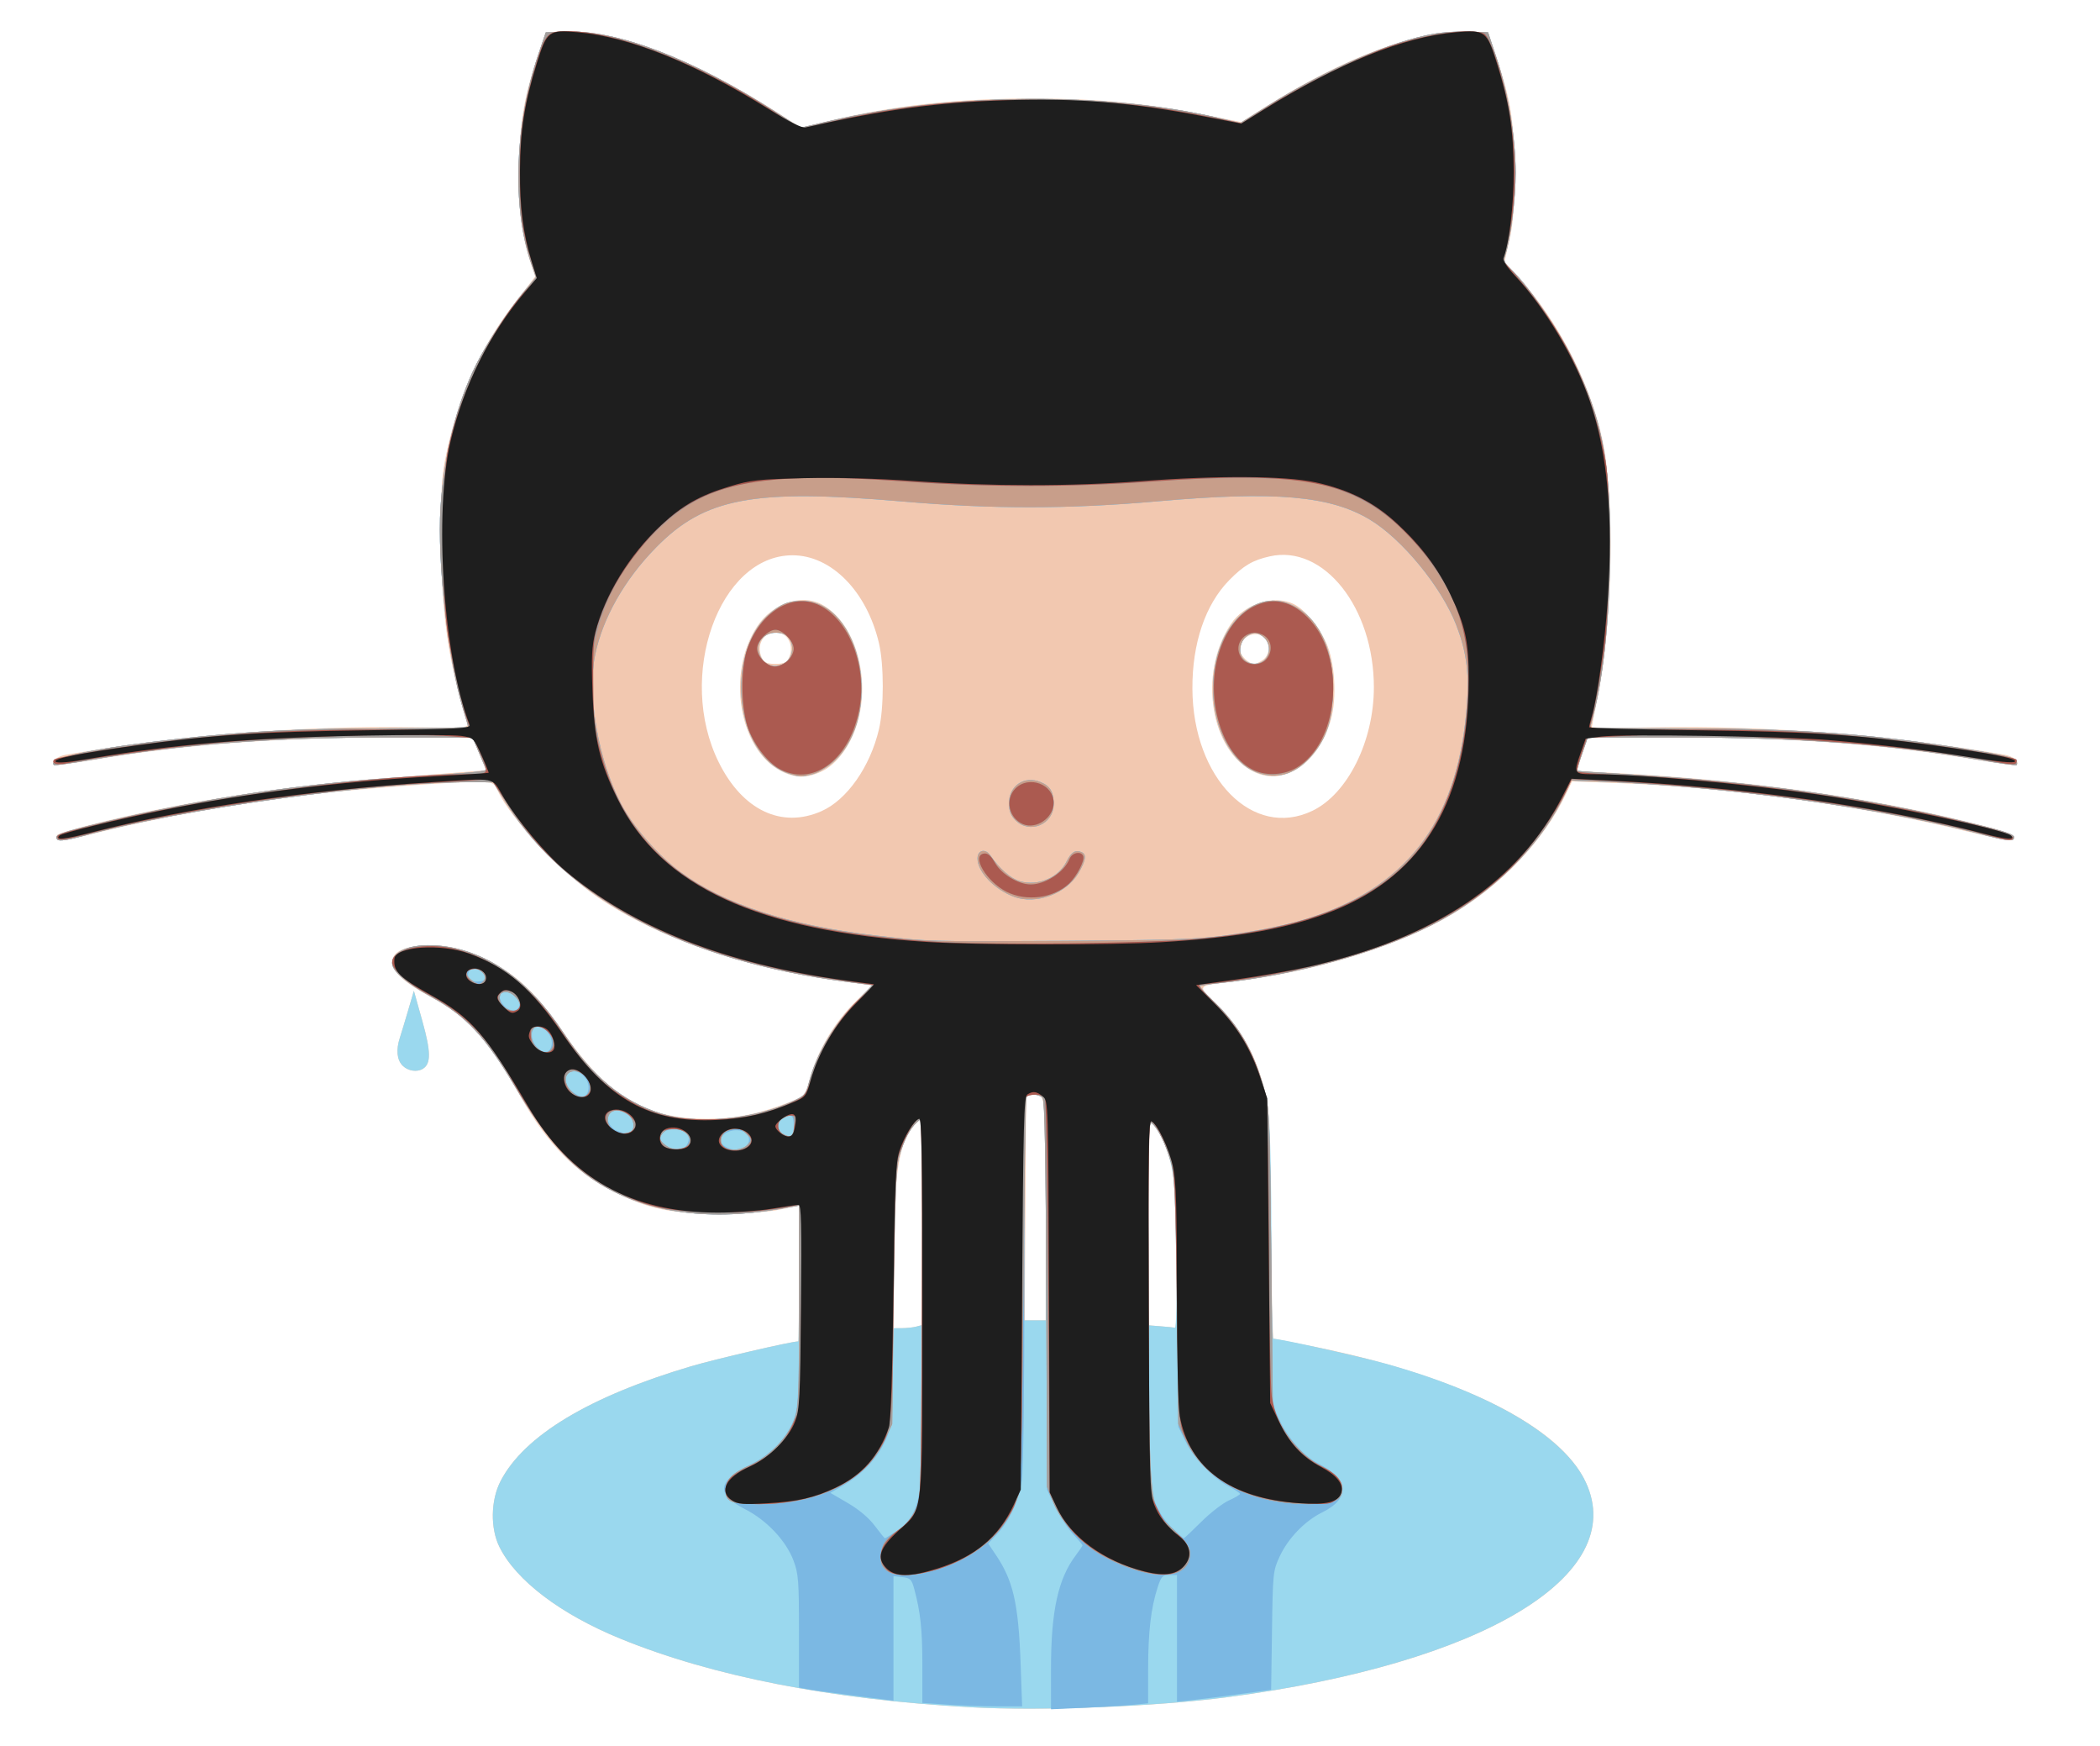 <?xml version="1.0" encoding="UTF-8"?>
<!-- Created with Inkscape (http://www.inkscape.org/) -->
<svg width="800" height="665" version="1.1" viewBox="0 0 800 665" xmlns="http://www.w3.org/2000/svg" xmlns:cc="http://creativecommons.org/ns#" xmlns:dc="http://purl.org/dc/elements/1.1/" xmlns:rdf="http://www.w3.org/1999/02/22-rdf-syntax-ns#">
 <path d="m369.88 650.21c-53.287-2.954-98.421-11.781-133.5-26.11-22.82-9.321-39.766-22.157-46.101-34.92-3.552-7.156-3.362-17.847 0.449-25.172 8.98-17.264 33.775-32.185 72.584-43.68 9.127-2.703 38.109-9.431 40.818-9.476 0.138-2e-3 0.25-11.635 0.25-25.85v-25.846l-7.25 1.499c-4.679 0.968-12.924 1.5-23.25 1.5-18.581 8.9e-4 -26.671-1.667-40-8.244-14.429-7.121-25.355-18.256-35.539-36.218-12.485-22.023-19.951-30.308-34.222-37.981-9.938-5.343-14.74-9.646-14.74-13.21 0-3.661 3.746-5.785 11.271-6.389 8.412-0.675 16.241 1.098 25.523 5.782 10.842 5.47 18.481 12.768 28.197 26.939 16.805 24.509 31.712 33.446 55.509 33.276 10.531-0.075 20.202-2.082 31.054-6.446 5.722-2.301 5.777-2.362 7.41-8.318 3.095-11.283 9.422-21.939 17.988-30.295l5.904-5.759-12.678-1.72c-35.864-4.866-68.723-16.236-91.665-31.717-14.066-9.492-32.995-29.621-38.327-40.759-1.553-3.243-1.572-3.25-9.121-3.249-9.573 1e-3 -43.034 2.511-60.342 4.525-29.191 3.398-61.382 9.194-85.719 15.434-10.661 2.733-14.205 2.793-12.609 0.211 0.341-0.552 8.155-2.821 17.363-5.042 33.563-8.096 70.74-13.831 107.74-16.619 11.55-0.87 24.891-1.903 29.647-2.296l8.647-0.713-5.146-12.5-30.573 2e-3c-43.964 2e-3 -79.052 2.634-113.94 8.544-7.956 1.348-14.671 2.246-14.921 1.995-1.275-1.275 1.058-3.329 4.455-3.923 42.132-7.373 90.219-11.166 132.64-10.463 18.129 0.301 20.744 0.152 20.353-1.155-7.473-24.987-9.907-42.267-9.999-71-0.064-19.822 0.198-23.75 2.2-33 4.707-21.752 13.111-40.068 25.998-56.658l7.646-9.842-1.759-5.304c-3.643-10.984-4.995-22.822-4.419-38.696 0.591-16.29 2.109-24.848 7.004-39.5l3.174-9.5 8.5-0.283c19.183-0.639 48.875 10.904 80.619 31.342l8.119 5.227 9.754-2.358c25.242-6.102 49.52-8.792 79.008-8.753 24.519 0.032 43.312 1.83 65.32 6.248l13.619 2.734 9.03-5.683c29.758-18.726 58.09-29.372 76.53-28.758l8.5 0.283 3.18 9.5c5.595 16.713 6.82 24.615 6.82 44 0 13.569-0.423 19.341-1.883 25.696l-1.883 8.196 5.722 6.304c14.647 16.136 26.895 39.862 31.514 61.047 4.955 22.725 4.001 71.074-1.968 99.758-1.087 5.225-1.983 9.749-1.99 10.054-7e-3 0.305 10.449 0.364 23.237 0.131 43.489-0.79 91.144 2.918 134.09 10.433 3.397 0.594 5.729 2.648 4.455 3.923-0.25 0.25-6.965-0.648-14.921-1.995-35.398-5.997-69.931-8.542-115.92-8.544l-32.546-2e-3 -4.227 13 3.159 5e-3c1.738 3e-3 10.584 0.463 19.659 1.022 46.158 2.847 88.438 8.917 126 18.089 16.617 4.058 19.223 5.076 17.45 6.817-0.59 0.579-7.017-0.568-16.95-3.026-39.709-9.825-91.217-16.957-134-18.554l-17-0.635-2.35 4.891c-8.546 17.789-24.522 34.614-43.548 45.862-20.338 12.024-52.025 21.756-83.102 25.523-14.623 1.772-14.137 0.91-5.482 9.727 8.661 8.823 13.594 17.671 17.16 30.779 2.045 7.517 2.201 10.644 2.581 51.75 0.223 24.062 0.673 43.75 1 43.75 0.328 0 7.378 1.381 15.668 3.069 55.469 11.294 93.419 30.259 103.33 51.636 16.456 35.5-39.272 68.946-136.26 81.778-27.408 3.626-71.255 5.362-98 3.88zm-20.75-144.99 2.25-0.603v-79.115l-2.49 2.339c-6.387 6.001-8.51 19.242-8.51 53.082v24.928l3.25-0.014c1.788-8e-3 4.263-0.285 5.5-0.617zm98.974-28.12c-0.396-22.912-0.842-29.96-2.196-34.707-1.97-6.911-4.713-12.622-6.955-14.483-1.426-1.184-1.573 2.342-1.573 37.762v39.068l4.75 0.375c2.612 0.206 5.137 0.456 5.611 0.555 0.474 0.099 0.637-12.73 0.363-28.57zm-49.724-16.128c0-45.169 0.056-44.694-5.195-43.949l-2.305 0.327-0.261 42.75-0.261 42.75h8.021zm-85.425-152.05c9.681-4.282 18.513-16.857 21.884-31.158 1.942-8.241 1.938-24.6-8e-3 -32.859-4.649-19.726-18.142-33.428-32.919-33.428-27.978 0-44.373 46.046-28.085 78.875 9.045 18.229 23.929 25.293 39.128 18.57zm-15.668-15.396c-15.87-8.376-20.524-37.322-8.838-54.965 5.772-8.715 16.736-12.477 24.507-8.41 12.628 6.609 18.94 27.763 13.565 45.462-2.578 8.486-7.649 15.339-13.422 18.133-5.64 2.73-10.347 2.665-15.812-0.22zm3.058-42.608c2.497-4.666-0.073-10.066-4.791-10.066-5.051 0-7.723 5.236-5.139 10.066 0.754 1.409 2.103 1.934 4.965 1.934s4.211-0.526 4.965-1.934zm199.6 57.883c13.434-6.438 23.434-26.519 23.434-47.056 0-30.377-19.14-54.455-39.636-49.862-6.512 1.459-9.959 3.478-15.433 9.04-9.141 9.287-14.156 24.062-14.06 41.43 0.187 34.089 23.032 57.31 45.695 46.448zm-22.074-14.754c-16.752-7.858-21.517-37.447-9.06-56.27 5.228-7.9 16.702-11.493 24.247-7.591 4.243 2.194 9.181 8.116 12.119 14.534 3.391 7.407 4.204 21.18 1.748 29.627-4.757 16.362-17.601 25.072-29.053 19.7zm3.286-42.751c2.598-1.819 3.001-6.552 0.719-8.446-3.802-3.155-9.497-0.375-9.497 4.637 0 2.158 3.288 5.366 5.5 5.366 0.58 0 2.055-0.701 3.277-1.557zm-327.78 154.56c-2.167-2.167-2.55-6.018-1.054-10.601 0.52-1.595 1.937-6.274 3.147-10.399l2.201-7.5 3.214 11.489c3.276 11.708 3.34 16.22 0.259 18.176-2.232 1.416-5.709 0.895-7.768-1.164z" fill="#f2c8b0"/>
 <path d="m369.88 650.21c-53.287-2.954-98.421-11.781-133.5-26.11-22.82-9.321-39.766-22.157-46.101-34.92-3.552-7.156-3.362-17.847 0.449-25.172 8.98-17.264 33.775-32.185 72.584-43.68 9.127-2.703 38.109-9.431 40.818-9.476 0.138-2e-3 0.25-11.639 0.25-25.86v-25.856l-7.683 1.336c-27.694 4.816-51.753 1.145-69.874-10.662-10.62-6.919-19.728-17.583-30.364-35.549-11.438-19.322-18.917-27.36-32.256-34.668-9.39-5.144-14.823-9.818-14.823-12.752 0-4.606 7.19-7.476 16.891-6.744 18.46 1.394 34.806 12.628 48.379 33.25 10.984 16.687 22.432 26.149 37.229 30.769 13.551 4.231 34.933 2.257 49.93-4.609 4.803-2.199 5.191-2.658 6.468-7.641 2.502-9.764 8.846-20.774 16.715-29.01l7.329-7.671-9.721-1.26c-61.403-7.959-106.59-31.521-129.31-67.421l-5.415-8.559-8.5-0.045c-35.648-0.189-110.13 10.119-147.48 20.41-5.796 1.597-9.325 2.131-9.95 1.506-1.752-1.752 0.642-2.659 17.931-6.795 38.165-9.13 75.764-14.723 115.5-17.181 24.442-1.512 30.155-2.06 29.805-2.857-0.168-0.381-1.4-3.268-2.739-6.415l-2.434-5.721h-32.236c-44.032 0-78.548 2.603-112.85 8.51-7.678 1.322-14.147 2.218-14.375 1.99-2.627-2.627 15.729-6.49 47.333-9.963 26.45-2.906 45.809-3.893 77.749-3.964 18.012-0.04 32.746-0.298 32.742-0.573-4e-3 -0.275-0.909-3.425-2.012-7-5.609-18.181-9.866-56.26-8.552-76.5 1.311-20.194 6.227-39.897 13.641-54.671 4.023-8.018 12.4-20.746 18.233-27.703l4.506-5.375-1.834-5.331c-7.399-21.505-6.312-53.028 2.746-79.629l2.823-8.291 6.98-0.305c19.873-0.869 48.815 10.154 80.98 30.843l9 5.789 12.305-2.842c45.487-10.505 104.27-10.877 146.93-0.931l8.42 1.963 10.584-6.644c21.716-13.632 47.055-24.595 63.262-27.371 3.575-0.612 9.65-0.976 13.5-0.808l7 0.305 3.3 9.945c4.389 13.226 7.2 30.216 7.2 43.523 0 10.077-1.901 25.149-3.932 31.179-0.758 2.251-0.441 3.074 2.119 5.5 6.675 6.325 18.069 22.923 23.807 34.681 10.769 22.067 13.993 38.001 13.997 69.172 3e-3 26.905-2.206 49.741-6.385 66l-1.285 5 35.59 0.076c45.32 0.097 72.228 2.085 109.44 8.086 11.209 1.808 17.028 3.171 17.374 4.071 0.286 0.744 0.333 1.539 0.105 1.767-0.228 0.228-6.696-0.668-14.375-1.99-34.791-5.991-68.772-8.51-114.79-8.51h-34.171l-2.183 6.233c-1.201 3.428-2.078 6.338-1.949 6.467 0.129 0.129 8.537 0.713 18.684 1.297 48.645 2.801 89.101 8.477 129.45 18.163 17.205 4.13 19.694 5.068 17.95 6.764-0.584 0.568-4.419-0.011-9.95-1.501-38.803-10.456-100.12-18.983-148.68-20.672l-9.676-0.337-2.324 5.015c-9.248 19.959-28.251 38.668-50.824 50.037-21.275 10.716-51.864 19.068-81 22.116-3.575 0.374-6.804 0.852-7.176 1.062-0.372 0.21 1.835 2.739 4.904 5.619 11.748 11.025 19.204 26.605 21.241 44.384 0.558 4.869 1.018 25.84 1.022 46.603 5e-3 20.762 0.313 37.75 0.686 37.75 2.605 0 33.066 6.767 43.033 9.559 40.239 11.275 67.978 27.742 76.045 45.145 16.456 35.5-39.272 68.946-136.26 81.778-27.408 3.626-71.255 5.362-98 3.88zm-20.75-144.99 2.25-0.603v-79.077l-2.102 1.903c-2.664 2.411-4.807 6.548-6.687 12.907-1.106 3.742-1.595 12.611-1.942 35.25l-0.464 30.25 3.348-0.014c1.841-8e-3 4.36-0.285 5.598-0.617zm99.215-24.62c-0.037-27.069-1.055-36.439-4.937-45.462-1.217-2.83-3.072-5.922-4.121-6.872-1.874-1.696-1.907-1.031-1.907 37.374v39.1l4.75 0.375c2.612 0.206 5.088 0.456 5.5 0.555 0.412 0.099 0.734-11.182 0.715-25.07zm-49.965-19.55c0-31.178-0.305-42.105-1.2-43-1.576-1.576-5.757-1.542-6.249 0.05-0.212 0.688-0.626 20.038-0.92 43l-0.534 41.75h8.903zm66.958-104.58c15.364-2.113 25.921-4.328 35.002-7.345 37.061-12.311 55.576-38.169 58.558-81.778 0.785-11.488-0.394-19.73-4.223-29.5-5.639-14.391-20.546-32.541-32.791-39.926-15.181-9.155-36.016-10.954-81.003-6.992-33.797 2.976-62.902 2.996-96.987 0.066-56.941-4.895-75.353-1.467-93.971 17.497-12.032 12.256-20.363 26.944-23.215 40.93-3.103 15.218 1.208 40.037 9.837 56.622 4.513 8.674 14.2 19.792 22.747 26.106 16.543 12.221 41.365 20.297 74.089 24.105 20.327 2.366 19.992 2.356 72 2.063 37.396-0.211 51.123-0.634 59.958-1.849zm-79.073-14.945c-7.502-2.8-13.885-9.501-13.885-14.577 0-3.225 3.027-3.922 4.925-1.133 3.429 5.04 7.844 8.875 11.323 9.835 6.928 1.913 14.631-1.388 17.694-7.583 1.71-3.458 3.266-4.461 5.558-3.582 2.149 0.825 1.861 3.071-1.027 7.997-4.629 7.899-16.224 12.163-24.588 9.042zm0.569-29.132c-1.797-1.797-2.455-3.538-2.455-6.5 0-6.696 5.855-10.591 12.058-8.022 3.669 1.52 4.942 3.699 4.942 8.456 0 7.654-9.144 11.467-14.545 6.066zm-85.612-17.52c-5.057-1.528-8.947-4.531-12.327-9.518-10.084-14.876-8.253-40.284 3.679-51.064 4.662-4.212 7.583-5.444 12.911-5.444 22.784 0 31.39 43.768 12.044 61.247-2.204 1.991-5.726 4.097-7.828 4.681-4.33 1.202-4.803 1.208-8.478 0.097zm-2.729-42.086c4.667-2.498 4.275-10.301-0.578-11.52-5.927-1.488-10.537 2.815-8.568 7.996 1.541 4.053 5.388 5.535 9.146 3.524zm181.92 41.918c-5.006-1.481-8.423-4.216-11.983-9.589-9.251-13.966-8.21-36.993 2.207-48.827 6.961-7.908 15.279-9.658 23.369-4.917 9.014 5.282 13.916 16.471 13.79 31.477-0.094 11.179-2.38 18.256-8.029 24.856-5.682 6.638-12.386 9.063-19.355 7.001zm1.392-43.428c2.516-2.516 1.989-7.109-1.044-9.096-2.342-1.535-2.89-1.56-5.25-0.242-3.205 1.79-4.081 6.82-1.617 9.284 2.063 2.063 5.876 2.089 7.911 0.054zm-328.43 154.57c-2.167-2.167-2.55-6.018-1.054-10.601 0.52-1.595 1.937-6.274 3.147-10.399l2.201-7.5 3.214 11.489c3.276 11.708 3.34 16.22 0.259 18.176-2.232 1.416-5.709 0.895-7.768-1.164z" fill="#9ad8ee"/>
 <path d="m400.38 635.5c0-21.986 2.724-34.359 9.53-43.282 1.359-1.781 2.47-3.437 2.47-3.679 0-0.243-1.63-2.185-3.622-4.317s-5.029-6.801-6.75-10.376l-3.128-6.5-0.287-73.942c-0.199-51.312-0.619-74.342-1.372-75.25-1.291-1.556-5.457-1.738-6.359-0.278-0.35 0.566-0.629 32.179-0.62 70.25 0.01 40.428-0.393 71.884-0.967 75.625-1.19 7.754-4.647 15.294-9.332 20.356l-3.481 3.761 2.894 4.289c6.651 9.855 8.636 18.556 9.451 41.44l0.579 16.25h-9.85c-5.417 0-13.969-0.292-19.003-0.65l-9.154-0.65v-14.214c0-13.703-0.699-20.302-3.084-29.139-0.999-3.7-1.492-4.196-4.518-4.549l-3.397-0.397v47.473l-3.25-0.437c-1.788-0.24-8.65-1.122-15.25-1.96s-13.238-1.774-14.75-2.08l-2.75-0.556v-21.383c0-19.178-0.214-21.954-2.071-26.917-2.841-7.593-10.196-15.397-18.514-19.645-11.275-5.757-10.601-10.726 2.317-17.085 7.943-3.91 14.295-10.739 16.585-17.831 1.455-4.505 1.683-10.314 1.683-42.951v-37.741l-7.683 1.336c-27.694 4.816-51.753 1.145-69.874-10.662-10.62-6.919-19.728-17.583-30.364-35.549-11.438-19.322-18.917-27.36-32.256-34.668-9.39-5.144-14.823-9.818-14.823-12.752 0-4.606 7.19-7.476 16.891-6.744 18.46 1.394 34.806 12.628 48.379 33.25 10.984 16.687 22.432 26.149 37.229 30.769 13.551 4.231 34.933 2.257 49.93-4.609 4.803-2.199 5.191-2.658 6.468-7.641 2.502-9.764 8.846-20.774 16.715-29.01l7.329-7.671-9.721-1.26c-61.403-7.959-106.59-31.521-129.31-67.421l-5.415-8.559-8.5-0.045c-35.648-0.189-110.13 10.119-147.48 20.41-5.796 1.597-9.325 2.131-9.95 1.506-1.752-1.752 0.642-2.659 17.931-6.795 38.165-9.13 75.764-14.723 115.5-17.181 24.442-1.512 30.155-2.06 29.805-2.857-0.168-0.381-1.4-3.268-2.739-6.415l-2.434-5.721h-32.236c-44.032 0-78.548 2.603-112.85 8.51-7.678 1.322-14.147 2.218-14.375 1.99-2.627-2.627 15.729-6.49 47.333-9.963 26.45-2.906 45.809-3.893 77.749-3.964 18.012-0.04 32.746-0.298 32.742-0.573-4e-3 -0.275-0.909-3.425-2.012-7-5.609-18.181-9.866-56.26-8.552-76.5 1.311-20.194 6.227-39.897 13.641-54.671 4.023-8.018 12.4-20.746 18.233-27.703l4.506-5.375-1.834-5.331c-7.399-21.505-6.312-53.028 2.746-79.629l2.823-8.291 6.98-0.305c19.873-0.869 48.815 10.154 80.98 30.843l9 5.789 12.305-2.842c45.487-10.505 104.27-10.877 146.93-0.931l8.42 1.963 10.584-6.644c21.716-13.632 47.055-24.595 63.262-27.371 3.575-0.612 9.65-0.976 13.5-0.808l7 0.305 3.3 9.945c4.389 13.226 7.2 30.216 7.2 43.523 0 10.077-1.901 25.149-3.932 31.179-0.758 2.251-0.441 3.074 2.119 5.5 6.675 6.325 18.069 22.923 23.807 34.681 10.769 22.067 13.993 38.001 13.997 69.172 3e-3 26.905-2.206 49.741-6.385 66l-1.285 5 35.59 0.076c45.32 0.097 72.228 2.085 109.44 8.086 11.209 1.808 17.028 3.171 17.374 4.071 0.286 0.744 0.333 1.539 0.105 1.767-0.228 0.228-6.696-0.668-14.375-1.99-34.791-5.991-68.772-8.51-114.79-8.51h-34.171l-2.183 6.233c-1.201 3.428-2.078 6.338-1.949 6.467 0.129 0.129 8.537 0.713 18.684 1.297 48.645 2.801 89.101 8.477 129.45 18.163 17.205 4.13 19.694 5.068 17.95 6.764-0.584 0.568-4.419-0.011-9.95-1.501-38.803-10.456-100.12-18.983-148.68-20.672l-9.676-0.337-2.324 5.015c-9.248 19.959-28.251 38.668-50.824 50.037-21.275 10.716-51.864 19.068-81 22.116-3.575 0.374-6.804 0.852-7.176 1.062-0.372 0.21 1.821 2.739 4.874 5.619 9.77 9.219 15.495 19.091 19.565 33.737 1.962 7.061 2.118 10.803 2.661 64l0.577 56.5 2.66 5.675c3.191 6.807 9.252 13.606 14.504 16.271 11.872 6.023 12.496 13.398 1.585 18.74-6.475 3.17-12.881 9.796-16.065 16.616-2.595 5.558-2.668 6.257-2.988 28.298l-0.328 22.599-11.684 1.613c-6.426 0.887-14.496 1.913-17.934 2.28l-6.25 0.667v-48.258h-2.92c-2.599 0-3.089 0.521-4.466 4.75-2.527 7.759-3.598 16.95-3.606 30.928l-8e-3 13.178-5.25 0.536c-2.888 0.295-11.212 0.807-18.5 1.138l-13.25 0.602zm-58.978-52.287c5.286-3.498 7.643-7.568 8.912-15.39 0.66-4.067 1.054-31.739 1.058-74.381l8e-3 -67.905-2.102 1.903c-2.652 2.4-4.794 6.521-6.708 12.907-1.198 3.999-1.625 14.712-2.132 53.5-0.557 42.639-0.843 49.035-2.365 52.931-3.013 7.711-8.912 14.314-16.971 18.996l-4.778 2.776 6.687 3.898c4.213 2.456 8.002 5.656 10.242 8.648 1.955 2.612 3.693 4.75 3.863 4.75 0.169 0 2.099-1.185 4.287-2.634zm116.21-3.616c3.448-3.438 8.181-7.106 10.519-8.152 2.337-1.046 4.25-2.172 4.25-2.502s-1.982-1.651-4.404-2.936c-6.163-3.27-13.162-10.588-16.374-17.122l-2.722-5.538-0.576-47.5c-0.487-40.187-0.833-48.39-2.245-53.28-1.968-6.816-4.89-12.82-7.151-14.696-1.488-1.235-1.591 4.253-1.281 68.567 0.32 66.394 0.435 70.186 2.295 75.41 1.264 3.551 3.497 7.006 6.3 9.75 2.388 2.337 4.517 4.25 4.731 4.25s3.211-2.812 6.658-6.25zm-196.43-142.95c0.66-0.66 1.2-1.994 1.2-2.965 0-3.885-8.232-5.09-10.399-1.522-2.167 3.569 6.09 7.597 9.199 4.487zm23 0c1.994-1.994 1.368-4.786-1.3-5.8-3.009-1.144-7.264 0.222-8.188 2.63-1.294 3.371 6.637 6.021 9.488 3.17zm18.2-7.8c0-4.149-0.784-4.721-4.066-2.965-2.41 1.29-2.512 4.529-0.184 5.885 3.278 1.909 4.25 1.242 4.25-2.92zm-62.582 2.393c2.317-0.889 1.929-5.037-0.641-6.836-2.554-1.789-6.356-2.049-7.313-0.5-1.27 2.054 0.532 5.776 3.283 6.78 1.514 0.553 2.828 1.041 2.92 1.084 0.092 0.043 0.88-0.194 1.75-0.528zm-15.608-16.591c0.387-3.343-3.046-7.051-6.122-6.614-3.437 0.489-3.473 5.049-0.06 7.734 3.472 2.731 5.785 2.312 6.183-1.12zm-14-17c0.362-3.123-3.022-7.098-5.622-6.605-2.541 0.482-2.624 4.958-0.141 7.623 2.725 2.925 5.36 2.459 5.763-1.018zm-12.493-14.187c0.83-2.164-2.165-5.615-4.874-5.615-2.897 0-3.268 2.431-0.788 5.171 1.959 2.164 4.913 2.396 5.663 0.444zm-12.867-10.534c0.815-1.319-2.245-4.081-4.522-4.081-1.884 0-2.721 2.874-1.262 4.333 0.989 0.989 5.128 0.808 5.784-0.253zm280.51-16.458c15.364-2.113 25.921-4.328 35.002-7.345 37.061-12.311 55.576-38.169 58.558-81.778 0.785-11.488-0.394-19.73-4.223-29.5-5.639-14.391-20.546-32.541-32.791-39.926-15.181-9.155-36.016-10.954-81.003-6.992-33.797 2.976-62.902 2.996-96.987 0.066-56.941-4.895-75.353-1.467-93.971 17.497-12.032 12.256-20.363 26.944-23.215 40.93-3.103 15.218 1.208 40.037 9.837 56.622 4.513 8.674 14.2 19.792 22.747 26.106 16.543 12.221 41.365 20.297 74.089 24.105 20.327 2.366 19.992 2.356 72 2.063 37.396-0.211 51.123-0.634 59.958-1.849zm-79.073-14.945c-7.502-2.8-13.885-9.501-13.885-14.577 0-3.225 3.027-3.922 4.925-1.133 3.429 5.04 7.844 8.875 11.323 9.835 6.928 1.913 14.631-1.388 17.694-7.583 1.71-3.458 3.266-4.461 5.558-3.582 2.149 0.825 1.861 3.071-1.027 7.997-4.629 7.899-16.224 12.163-24.588 9.042zm0.569-29.132c-1.797-1.797-2.455-3.538-2.455-6.5 0-6.696 5.855-10.591 12.058-8.022 3.669 1.52 4.942 3.699 4.942 8.456 0 7.654-9.144 11.467-14.545 6.066zm-85.612-17.52c-5.057-1.528-8.947-4.531-12.327-9.518-10.084-14.876-8.253-40.284 3.679-51.064 4.662-4.212 7.583-5.444 12.911-5.444 22.784 0 31.39 43.768 12.044 61.247-2.204 1.991-5.726 4.097-7.828 4.681-4.33 1.202-4.803 1.208-8.478 0.097zm-2.729-42.086c4.667-2.498 4.275-10.301-0.578-11.52-5.927-1.488-10.537 2.815-8.568 7.996 1.541 4.053 5.388 5.535 9.146 3.524zm181.92 41.918c-5.006-1.481-8.423-4.216-11.983-9.589-9.251-13.966-8.21-36.993 2.207-48.827 6.961-7.908 15.279-9.658 23.369-4.917 9.014 5.282 13.916 16.471 13.79 31.477-0.094 11.179-2.38 18.256-8.029 24.856-5.682 6.638-12.386 9.063-19.355 7.001zm1.392-43.428c2.516-2.516 1.989-7.109-1.044-9.096-2.342-1.535-2.89-1.56-5.25-0.242-3.205 1.79-4.081 6.82-1.617 9.284 2.063 2.063 5.876 2.089 7.911 0.054z" fill="#7bb8e3"/>
 <path d="m337.27 597.73c-1.71-1.71-2.01-2.908-1.562-6.248 0.55-4.097 1.603-5.381 8.221-10.019 1.478-1.036 3.648-3.961 4.822-6.5 2.109-4.56 2.138-5.5 2.416-77.05l0.282-72.434-2.134 1.931c-2.685 2.43-4.822 6.534-6.735 12.936-1.195 3.999-1.614 14.707-2.094 53.5l-0.6 48.5-2.905 6.292c-7.072 15.316-24.747 24.209-48.118 24.209-10.403 0-12.476-0.891-12.476-5.361 0-3.99 2.545-6.552 9.5-9.566 6.928-3.002 14.055-10.268 16.512-16.835 1.857-4.963 1.988-7.839 1.988-43.631v-38.318l-7.683 1.336c-27.694 4.816-51.753 1.145-69.874-10.662-10.62-6.919-19.728-17.583-30.364-35.549-11.438-19.322-18.917-27.36-32.256-34.668-9.39-5.144-14.823-9.818-14.823-12.752 0-4.606 7.19-7.476 16.891-6.744 18.46 1.394 34.806 12.628 48.379 33.25 10.984 16.687 22.432 26.149 37.229 30.769 13.551 4.231 34.933 2.257 49.93-4.609 4.803-2.199 5.191-2.658 6.468-7.641 2.502-9.764 8.846-20.774 16.715-29.01l7.329-7.671-9.721-1.26c-61.403-7.959-106.59-31.521-129.31-67.421l-5.415-8.559-8.5-0.045c-35.648-0.189-110.13 10.119-147.48 20.41-5.796 1.597-9.325 2.131-9.95 1.506-1.752-1.752 0.642-2.659 17.931-6.795 38.165-9.13 75.764-14.723 115.5-17.181 24.442-1.512 30.155-2.06 29.805-2.857-0.168-0.381-1.4-3.268-2.739-6.415l-2.434-5.721h-32.236c-44.032 0-78.548 2.603-112.85 8.51-7.678 1.322-14.147 2.218-14.375 1.99-2.627-2.627 15.729-6.49 47.333-9.963 26.45-2.906 45.809-3.893 77.749-3.964 18.012-0.04 32.746-0.298 32.742-0.573-4e-3 -0.275-0.909-3.425-2.012-7-5.609-18.181-9.866-56.26-8.552-76.5 1.311-20.194 6.227-39.897 13.641-54.671 4.023-8.018 12.4-20.746 18.233-27.703l4.506-5.375-1.834-5.331c-7.399-21.505-6.312-53.028 2.746-79.629l2.823-8.291 6.98-0.305c19.873-0.869 48.815 10.154 80.98 30.843l9 5.789 12.305-2.842c45.487-10.505 104.27-10.877 146.93-0.931l8.42 1.963 10.584-6.644c21.716-13.632 47.055-24.595 63.262-27.371 3.575-0.612 9.65-0.976 13.5-0.808l7 0.305 3.3 9.945c4.389 13.226 7.2 30.216 7.2 43.523 0 10.077-1.901 25.149-3.932 31.179-0.758 2.251-0.441 3.074 2.119 5.5 6.675 6.325 18.069 22.923 23.807 34.681 10.769 22.067 13.993 38.001 13.997 69.172 3e-3 26.905-2.206 49.741-6.385 66l-1.285 5 35.59 0.076c45.32 0.097 72.228 2.085 109.44 8.086 11.209 1.808 17.028 3.171 17.374 4.071 0.286 0.744 0.333 1.539 0.105 1.767-0.228 0.228-6.696-0.668-14.375-1.99-34.791-5.991-68.772-8.51-114.79-8.51h-34.171l-2.183 6.233c-1.201 3.428-2.078 6.338-1.949 6.467 0.129 0.129 8.537 0.713 18.684 1.297 48.645 2.801 89.101 8.477 129.45 18.163 17.205 4.13 19.694 5.068 17.95 6.764-0.584 0.568-4.419-0.011-9.95-1.501-38.803-10.456-100.12-18.983-148.68-20.672l-9.676-0.337-2.324 5.015c-9.248 19.959-28.251 38.668-50.824 50.037-21.275 10.716-51.864 19.068-81 22.116-3.575 0.374-6.804 0.852-7.176 1.062-0.372 0.21 1.821 2.739 4.874 5.619 9.769 9.218 15.494 19.089 19.565 33.737 1.965 7.068 2.118 10.786 2.661 64.5l0.576 57 2.917 5.759c3.399 6.711 9.412 13.065 15.083 15.939 5.842 2.961 8.5 5.75 8.5 8.919 0 4.435-3.144 5.882-12.775 5.882-22.228 0-39.869-9.174-46.901-24.39l-2.824-6.11-0.577-47c-0.487-39.705-0.836-47.897-2.245-52.78-1.965-6.809-4.888-12.819-7.144-14.691-1.48-1.228-1.587 4.366-1.302 68.567 0.361 81.366-0.145 76.934 9.875 86.575 4.594 4.42 5.893 6.325 5.893 8.639 0 10.158-14.416 10.814-32.264 1.47-8.553-4.478-16.707-13.08-19.902-20.995l-2.335-5.785-0.293-73.449c-0.202-50.697-0.627-73.852-1.372-74.75-1.18-1.422-5.425-1.774-6.203-0.514-0.267 0.433-0.779 33.845-1.137 74.25-0.415 46.87-1.033 74.73-1.708 76.963-4.105 13.584-14.808 23.678-30.331 28.608-9.709 3.083-17.658 3.19-20.572 0.276zm-75.457-161.45c2.999-2.999-1.789-7.292-6.99-6.269-0.947 0.186-2.22 1.154-2.829 2.151-0.901 1.476-0.668 2.173 1.254 3.75 2.855 2.343 6.437 2.497 8.566 0.368zm23-0.349c1.654-1.828 1.638-2.017-0.345-4-2.199-2.199-3.221-2.419-6.798-1.46-2.683 0.719-3.899 3.931-2.243 5.926 1.74 2.097 7.317 1.82 9.386-0.467zm17.745-7.081c0.407-4.272-0.547-4.94-4.237-2.965-2.41 1.29-2.512 4.529-0.184 5.885 3.084 1.796 4.031 1.171 4.421-2.92zm-62.753 2.393c2.441-0.937 1.923-5.123-0.86-6.947-3.578-2.344-6.987-1.554-7.365 1.707-0.458 3.954 4.066 6.836 8.225 5.24zm-15.572-15.143c1.858-3.546-1.963-8.655-6.042-8.077-3.222 0.457-3.597 4.355-0.713 7.425 2.659 2.831 5.471 3.102 6.755 0.652zm-13.947-17.063c1.826-3.412-2.786-9.212-6.264-7.877-2.266 0.869-2.057 5.269 0.364 7.691 2.486 2.486 4.633 2.554 5.9 0.187zm-12.373-15.231c1.124-1.819-2.384-5.956-5.05-5.956-1.962 0-2.477 0.509-2.477 2.45 0 3.56 5.819 6.27 7.527 3.506zm-13.615-10.35c1.425-1.717-1.036-4.606-3.925-4.606-2.986 0-3.521 2.149-1.036 4.162 2.723 2.205 3.445 2.269 4.96 0.444zm281.05-16.984c15.364-2.113 25.921-4.328 35.002-7.345 37.061-12.311 55.576-38.169 58.558-81.778 0.785-11.488-0.394-19.73-4.223-29.5-5.639-14.391-20.546-32.541-32.791-39.926-15.181-9.155-36.016-10.954-81.003-6.992-33.797 2.976-62.902 2.996-96.987 0.066-56.941-4.895-75.353-1.467-93.971 17.497-12.032 12.256-20.363 26.944-23.215 40.93-3.103 15.218 1.208 40.037 9.837 56.622 4.513 8.674 14.2 19.792 22.747 26.106 16.543 12.221 41.365 20.297 74.089 24.105 20.327 2.366 19.992 2.356 72 2.063 37.396-0.211 51.123-0.634 59.958-1.849zm-79.073-14.945c-7.502-2.8-13.885-9.501-13.885-14.577 0-3.225 3.027-3.922 4.925-1.133 3.429 5.04 7.844 8.875 11.323 9.835 6.928 1.913 14.631-1.388 17.694-7.583 1.71-3.458 3.266-4.461 5.558-3.582 2.149 0.825 1.861 3.071-1.027 7.997-4.629 7.899-16.224 12.163-24.588 9.042zm0.569-29.132c-1.797-1.797-2.455-3.538-2.455-6.5 0-6.696 5.855-10.591 12.058-8.022 3.669 1.52 4.942 3.699 4.942 8.456 0 7.654-9.144 11.467-14.545 6.066zm-85.612-17.52c-5.057-1.528-8.947-4.531-12.327-9.518-10.084-14.876-8.253-40.284 3.679-51.064 4.662-4.212 7.583-5.444 12.911-5.444 22.784 0 31.39 43.768 12.044 61.247-2.204 1.991-5.726 4.097-7.828 4.681-4.33 1.202-4.803 1.208-8.478 0.097zm-2.729-42.086c4.667-2.498 4.275-10.301-0.578-11.52-5.927-1.488-10.537 2.815-8.568 7.996 1.541 4.053 5.388 5.535 9.146 3.524zm181.92 41.918c-5.006-1.481-8.423-4.216-11.983-9.589-9.251-13.966-8.21-36.993 2.207-48.827 6.961-7.908 15.279-9.658 23.369-4.917 9.014 5.282 13.916 16.471 13.79 31.477-0.094 11.179-2.38 18.256-8.029 24.856-5.682 6.638-12.386 9.063-19.355 7.001zm1.392-43.428c2.516-2.516 1.989-7.109-1.044-9.096-2.342-1.535-2.89-1.56-5.25-0.242-3.205 1.79-4.081 6.82-1.617 9.284 2.063 2.063 5.876 2.089 7.911 0.054z" fill="#c89e8a"/>
 <path d="m337.27 597.73c-1.71-1.71-2.01-2.908-1.562-6.248 0.55-4.097 1.603-5.381 8.221-10.019 1.478-1.036 3.648-3.961 4.822-6.5 2.109-4.56 2.138-5.5 2.416-77.05l0.282-72.434-2.134 1.931c-2.685 2.43-4.822 6.534-6.735 12.936-1.195 3.999-1.614 14.707-2.094 53.5l-0.6 48.5-2.905 6.292c-7.072 15.316-24.747 24.209-48.118 24.209-10.403 0-12.476-0.891-12.476-5.361 0-3.99 2.545-6.552 9.5-9.566 6.928-3.002 14.055-10.268 16.512-16.835 1.857-4.963 1.988-7.839 1.988-43.631v-38.318l-7.683 1.336c-27.694 4.816-51.753 1.145-69.874-10.662-10.62-6.919-19.728-17.583-30.364-35.549-11.438-19.322-18.917-27.36-32.256-34.668-9.39-5.144-14.823-9.818-14.823-12.752 0-4.606 7.19-7.476 16.891-6.744 18.46 1.394 34.806 12.628 48.379 33.25 10.984 16.687 22.432 26.149 37.229 30.769 13.551 4.231 34.933 2.257 49.93-4.609 4.803-2.199 5.191-2.658 6.468-7.641 2.502-9.764 8.846-20.774 16.715-29.01l7.329-7.671-9.721-1.26c-61.403-7.959-106.59-31.521-129.31-67.421l-5.415-8.559-8.5-0.045c-35.648-0.189-110.13 10.119-147.48 20.41-5.796 1.597-9.325 2.131-9.95 1.506-1.752-1.752 0.642-2.659 17.931-6.795 38.165-9.13 75.764-14.723 115.5-17.181 24.442-1.512 30.155-2.06 29.805-2.857-0.168-0.381-1.4-3.268-2.739-6.415l-2.434-5.721h-32.236c-44.032 0-78.548 2.603-112.85 8.51-7.678 1.322-14.147 2.218-14.375 1.99-2.627-2.627 15.729-6.49 47.333-9.963 26.45-2.906 45.809-3.893 77.749-3.964 18.012-0.04 32.746-0.298 32.742-0.573-4e-3 -0.275-0.909-3.425-2.012-7-5.609-18.181-9.866-56.26-8.552-76.5 1.311-20.194 6.227-39.897 13.641-54.671 4.023-8.018 12.4-20.746 18.233-27.703l4.506-5.375-1.834-5.331c-7.399-21.505-6.312-53.028 2.746-79.629l2.823-8.291 6.98-0.305c19.873-0.869 48.815 10.154 80.98 30.843l9 5.789 12.305-2.842c45.487-10.505 104.27-10.877 146.93-0.931l8.42 1.963 10.584-6.644c21.716-13.632 47.055-24.595 63.262-27.371 3.575-0.612 9.65-0.976 13.5-0.808l7 0.305 3.3 9.945c4.389 13.226 7.2 30.216 7.2 43.523 0 10.077-1.901 25.149-3.932 31.179-0.758 2.251-0.441 3.074 2.119 5.5 6.675 6.325 18.069 22.923 23.807 34.681 10.769 22.067 13.993 38.001 13.997 69.172 3e-3 26.905-2.206 49.741-6.385 66l-1.285 5 35.59 0.076c45.32 0.097 72.228 2.085 109.44 8.086 11.209 1.808 17.028 3.171 17.374 4.071 0.286 0.744 0.333 1.539 0.105 1.767-0.228 0.228-6.696-0.668-14.375-1.99-34.791-5.991-68.772-8.51-114.79-8.51h-34.171l-2.183 6.233c-1.201 3.428-2.078 6.338-1.949 6.467 0.129 0.129 8.537 0.713 18.684 1.297 48.645 2.801 89.101 8.477 129.45 18.163 17.205 4.13 19.694 5.068 17.95 6.764-0.584 0.568-4.419-0.011-9.95-1.501-38.803-10.456-100.12-18.983-148.68-20.672l-9.676-0.337-2.324 5.015c-9.248 19.959-28.251 38.668-50.824 50.037-21.275 10.716-51.864 19.068-81 22.116-3.575 0.374-6.804 0.852-7.176 1.062-0.372 0.21 1.821 2.739 4.874 5.619 9.769 9.218 15.494 19.089 19.565 33.737 1.965 7.068 2.118 10.786 2.661 64.5l0.576 57 2.917 5.759c3.399 6.711 9.412 13.065 15.083 15.939 5.842 2.961 8.5 5.75 8.5 8.919 0 4.435-3.144 5.882-12.775 5.882-22.228 0-39.869-9.174-46.901-24.39l-2.824-6.11-0.577-47c-0.487-39.705-0.836-47.897-2.245-52.78-1.965-6.809-4.888-12.819-7.144-14.691-1.48-1.228-1.587 4.366-1.302 68.567 0.361 81.366-0.145 76.934 9.875 86.575 4.594 4.42 5.893 6.325 5.893 8.639 0 10.158-14.416 10.814-32.264 1.47-8.553-4.478-16.707-13.08-19.902-20.995l-2.335-5.785-0.293-73.449c-0.202-50.697-0.627-73.852-1.372-74.75-1.18-1.422-5.425-1.774-6.203-0.514-0.267 0.433-0.779 33.845-1.137 74.25-0.415 46.87-1.033 74.73-1.708 76.963-4.105 13.584-14.808 23.678-30.331 28.608-9.709 3.083-17.658 3.19-20.572 0.276zm-75.457-161.45c2.999-2.999-1.789-7.292-6.99-6.269-0.947 0.186-2.22 1.154-2.829 2.151-0.901 1.476-0.668 2.173 1.254 3.75 2.855 2.343 6.437 2.497 8.566 0.368zm23-0.349c1.654-1.828 1.638-2.017-0.345-4-2.199-2.199-3.221-2.419-6.798-1.46-2.683 0.719-3.899 3.931-2.243 5.926 1.74 2.097 7.317 1.82 9.386-0.467zm17.745-7.081c0.407-4.272-0.547-4.94-4.237-2.965-2.41 1.29-2.512 4.529-0.184 5.885 3.084 1.796 4.031 1.171 4.421-2.92zm-62.753 2.393c2.441-0.937 1.923-5.123-0.86-6.947-3.578-2.344-6.987-1.554-7.365 1.707-0.458 3.954 4.066 6.836 8.225 5.24zm-15.572-15.143c1.858-3.546-1.963-8.655-6.042-8.077-3.222 0.457-3.597 4.355-0.713 7.425 2.659 2.831 5.471 3.102 6.755 0.652zm-13.947-17.063c1.826-3.412-2.786-9.212-6.264-7.877-2.266 0.869-2.057 5.269 0.364 7.691 2.486 2.486 4.633 2.554 5.9 0.187zm-12.373-15.231c1.124-1.819-2.384-5.956-5.05-5.956-1.962 0-2.477 0.509-2.477 2.45 0 3.56 5.819 6.27 7.527 3.506zm-13.615-10.35c1.425-1.717-1.036-4.606-3.925-4.606-2.986 0-3.521 2.149-1.036 4.162 2.723 2.205 3.445 2.269 4.96 0.444zm245.63-14.604c28.009-1.025 43.042-2.68 59.162-6.514 46.263-11.003 67.659-37.803 69.965-87.64 0.936-20.223-2.402-33.277-12.201-47.721-12.296-18.125-25.479-27.846-44.466-32.79-9.383-2.443-36.701-2.787-63-0.793-30.296 2.297-64.113 2.305-94.5 0.021-51.317-3.856-72.642-0.396-90.19 14.633-18.511 15.853-29.318 37.69-29.304 59.212 0.018 28.128 8.656 51.552 24.886 67.486 28.15 27.637 81.2 37.708 179.65 34.106zm-46.521-19.252c-7.689-3.928-13.502-13.834-8.52-14.518 1.425-0.196 2.638 0.851 4.22 3.643 2.394 4.225 8.889 8.125 13.53 8.125 5.656 0 12.883-4.753 14.825-9.75 0.937-2.41 4.46-3.087 5.202-1 0.604 1.698-2.55 7.752-5.444 10.452-5.977 5.575-16.284 6.894-23.814 3.048zm6.337-25.72c-5.449-2.254-6.995-9.483-2.902-13.575 5.128-5.128 14.545-1.604 14.545 5.444 0 5.657-6.555 10.235-11.643 8.131zm-92.157-20.702c-4.602-2.268-9.785-8.654-12.377-15.249-2.928-7.45-3.19-23.094-0.515-30.761 4.896-14.035 17.115-21.533 27.251-16.723 11.428 5.423 18.403 23.18 15.457 39.351-3.468 19.031-17.043 29.677-29.815 23.383zm2.485-41.503c1.273-1.196 2.314-3.241 2.314-4.545 0-2.931-4.181-7.28-7-7.28-2.759 0-7 4.326-7 7.14 0 3.053 3.807 6.86 6.86 6.86 1.381 0 3.553-0.978 4.826-2.174zm177.81 41.753c-18.685-8.365-20.848-47.897-3.315-60.598 7.668-5.555 15.016-5.197 22.145 1.079 11.909 10.483 14.738 31.536 6.441 47.94-5.614 11.1-15.857 15.793-25.271 11.579zm5.087-43.071c2.121-3.238 1.137-7.22-2.155-8.72-5.833-2.658-11.452 3.482-8.003 8.745 2.277 3.475 7.874 3.461 10.158-0.025z" fill="#a39e9c"/>
 <path d="m337.56 597.53c-4.038-4.299-2.143-9.842 5.197-15.199 2.271-1.657 5.029-4.808 6.129-7 1.937-3.861 2.009-6.274 2.275-76.736 0.173-45.852-0.079-72.75-0.682-72.75-1.571 0-5.03 5.534-7.32 11.711-2.052 5.536-2.172 7.929-2.737 54.789-0.652 53.986-0.441 52.184-7.294 62.307-7.533 11.126-24.657 18.193-44.084 18.193-8.934 0-12.657-1.507-12.657-5.122 0-3.715 2.061-5.909 8.335-8.873 9.004-4.254 13.846-8.806 17.22-16.191l2.885-6.313 0.386-38.896 0.386-38.896-2.856 0.563c-11.193 2.206-20.992 2.922-33.668 2.46-16.672-0.608-22.83-2.049-35.251-8.25-15.541-7.758-25.356-18.322-38.397-41.324-9.848-17.371-18.29-25.975-33.142-33.78-6.766-3.555-12.898-9.145-12.898-11.757 0-4.578 10.566-7.38 21.117-5.6 15.74 2.655 31.482 14.048 42.679 30.888 8.816 13.259 14.429 19.429 22.725 24.978 11.035 7.381 18.978 9.621 33.979 9.585 12.673-0.03 21.405-1.82 32.028-6.563 4.954-2.212 4.983-2.253 7.793-10.924 3.448-10.639 10.402-21.743 17.891-28.563l5.576-5.079-15.04-2.215c-40.466-5.961-73.532-18.519-97.469-37.019-11.007-8.507-18.515-16.684-27.027-29.434l-6.56-9.827-8.096 0.552c-4.453 0.304-12.821 0.809-18.596 1.122-38.83 2.106-93.669 10.42-127.21 19.286-8.309 2.196-10.824 2.542-11.208 1.54-0.556-1.448 0.017-1.629 21.421-6.761 38.444-9.219 102.45-17.563 134.86-17.581 8.364-5e-3 8.301 0.133 4.19-9.162l-2.011-4.546-7.67-0.648c-17.65-1.492-65.441-0.037-95.368 2.903-15.405 1.514-45.075 5.696-52.255 7.367-3.389 0.788-5.909-0.087-4.45-1.546 0.963-0.963 28.459-5.295 46.207-7.279 28.487-3.185 46.358-4.093 80.554-4.093h31.896l-0.972-2.558c-1.978-5.201-6.002-22.519-7.685-33.069-2.577-16.156-2.533-59.506 0.073-71.373 4.92-22.406 17.616-47.79 30.841-61.662l3.014-3.162-2.064-6.338c-3.453-10.606-4.538-18.677-4.547-33.838-0.01-16.051 1.542-26.206 6.452-42.226 3.304-10.779 4.253-11.774 11.241-11.774 20.313 0 53.417 13.265 83.101 33.299l5.905 3.985 11.095-2.608c28.611-6.724 54.261-9.207 86.45-8.368 23.677 0.617 37.211 2.079 58.191 6.283l12.546 2.514 10.454-6.583c12.978-8.172 33.595-18.392 45.333-22.472 14.459-5.025 32.14-7.449 36.665-5.027 2.206 1.18 7.012 15.838 9.352 28.521 3.314 17.963 2.974 37.788-0.902 52.48l-1.411 5.348 5.323 6.064c17.386 19.804 28.011 41.251 33.289 67.19 1.475 7.248 1.798 13.637 1.766 34.874-0.023 14.907-0.599 30.693-1.35 37-1.182 9.918-4.292 27.248-5.699 31.75-0.513 1.643 1.53 1.75 33.441 1.75 36.22 0 53.844 0.873 82.646 4.093 17.748 1.984 45.244 6.316 46.207 7.279 0.272 0.272 0.231 0.921-0.091 1.442-0.361 0.583-2.992 0.443-6.85-0.365-32.75-6.864-106.09-11.99-142.96-9.992l-13.692 0.742-2.037 6.031c-1.12 3.317-1.839 6.351-1.597 6.742s7.769 1.002 16.728 1.357c46.184 1.832 102 9.994 141.82 20.739 5.307 1.432 7.682 2.522 7.354 3.375-0.376 0.98-1.973 0.846-7.184-0.604-37.956-10.563-93.078-18.509-148.21-21.365l-12.509-0.648-2.334 4.837c-4.292 8.895-13.135 21.162-20.729 28.756-21.993 21.993-55.83 35.92-104.55 43.03-5.846 0.853-11.781 1.551-13.189 1.551-2.305 0-1.791 0.774 5.149 7.75 10.841 10.898 17.053 23.259 19.136 38.078 0.516 3.669 1.012 28.947 1.103 56.172 0.091 27.225 0.557 51.975 1.035 55 1.875 11.866 9.3 22.15 19.43 26.911 7.268 3.416 9.332 8.229 5.215 12.158-2.102 2.006-2.974 2.112-13.25 1.613-23.035-1.119-37.961-9.918-44.963-26.507-1.84-4.358-2.014-7.9-2.57-52.176-0.522-41.647-0.814-48.178-2.367-53-2.05-6.366-6.234-14-7.674-14-0.646 0-0.892 24.552-0.708 70.772l0.282 70.772 3.282 6.666c2.212 4.492 4.375 7.341 6.632 8.736 4.564 2.82 6.451 7.42 4.483 10.925-3.255 5.799-9.478 6.465-21.454 2.296-14.177-4.935-23.305-12.382-28.343-23.123l-2.601-5.546-0.5-74.5c-0.275-40.975-0.864-75.062-1.309-75.75-1.03-1.592-5.917-1.624-7.491-0.05-0.911 0.911-1.2 18.442-1.2 72.79 0 79.372 0.043 78.783-6.465 88.632-5.809 8.79-16.227 15.761-28.228 18.887-8.669 2.258-14.501 1.978-17.132-0.823zm-51.793-161.93c0.777-1.232 0.571-2.152-0.828-3.699-3.328-3.677-10.553-2.038-10.553 2.393 0 4.31 8.846 5.325 11.381 1.305zm-23.025 0.051c1.821-2.907-1.894-5.967-6.805-5.606-3.435 0.252-4.104 0.67-4.397 2.742-0.215 1.525 0.349 2.952 1.5 3.795 2.429 1.778 8.362 1.21 9.702-0.93zm39.657-4.559c8e-3 -0.963 0.285-2.763 0.617-4 0.504-1.879 0.204-2.25-1.814-2.25-1.329 0-2.957 0.54-3.617 1.2-2.525 2.525-0.639 6.8 3 6.8 1.042 0 1.806-0.737 1.814-1.75zm-60.648-1.455c0.839-1.341 0.557-2.249-1.323-4.25-4.404-4.688-11.779-2.658-9.026 2.485 2.184 4.081 8.252 5.116 10.35 1.765zm-17.341-13.325c1.631-1.966 0.054-5.718-3.338-7.94-4.495-2.946-7.767 0.479-5.2 5.443 2.14 4.137 6.193 5.323 8.539 2.497zm-13.486-17.591c0.909-2.865-2.474-7.289-5.887-7.696-2.655-0.317-3.246 0.745-2.679 4.816 0.639 4.594 7.31 6.837 8.566 2.88zm-13.022-17.829c-1.015-3.198-5.151-4.844-7.151-2.845-1.255 1.255-1.333 1.986-0.398 3.734 2.58 4.821 9.116 4.051 7.548-0.889zm-12.873-7.563c0.864-2.251-1.622-4.63-4.481-4.288-3.106 0.372-3.765 2.056-1.636 4.184 2.035 2.035 5.354 2.091 6.117 0.103zm269.08-15.567c43.648-3.672 71.31-14.821 86.838-35.002 12.074-15.691 18.437-38.066 18.437-64.828 0-21.749-7.656-38.952-24.964-56.096-18.85-18.67-38.747-22.515-95.536-18.459-31.526 2.252-62.044 2.25-93.956-4e-3 -60.957-4.307-81.231 0.878-101.38 25.931-7.263 9.028-12.103 17.583-15.295 27.037-2.131 6.309-2.353 8.629-2.258 23.5 0.093 14.436 0.436 17.744 2.743 26.448 12.396 46.765 50.968 68.196 130.59 72.554 19.111 1.046 77.407 0.381 94.79-1.081zm-70.705-18.17c-7.689-3.928-13.502-13.834-8.52-14.518 1.425-0.196 2.638 0.851 4.22 3.643 2.394 4.225 8.889 8.125 13.53 8.125 5.656 0 12.883-4.753 14.825-9.75 0.937-2.41 4.46-3.087 5.202-1 0.604 1.698-2.55 7.752-5.444 10.452-5.977 5.575-16.284 6.894-23.814 3.048zm6.337-25.72c-5.449-2.254-6.995-9.483-2.902-13.575 5.128-5.128 14.545-1.604 14.545 5.444 0 5.657-6.555 10.235-11.643 8.131zm-92.157-20.702c-4.602-2.268-9.785-8.654-12.377-15.249-2.928-7.45-3.19-23.094-0.515-30.761 4.896-14.035 17.115-21.533 27.251-16.723 11.428 5.423 18.403 23.18 15.457 39.351-3.468 19.031-17.043 29.677-29.815 23.383zm2.485-41.503c1.273-1.196 2.314-3.241 2.314-4.545 0-2.931-4.181-7.28-7-7.28-2.759 0-7 4.326-7 7.14 0 3.053 3.807 6.86 6.86 6.86 1.381 0 3.553-0.978 4.826-2.174zm177.81 41.753c-12.268-5.492-18.888-27.066-13.624-44.398 2.592-8.532 7.118-14.734 13.031-17.855 7.788-4.111 15.419-2.274 22.082 5.314 13.494 15.369 10.42 46.589-5.507 55.923-4.71 2.76-11.168 3.171-15.982 1.016zm5.087-43.071c2.121-3.238 1.137-7.22-2.155-8.72-5.833-2.658-11.452 3.482-8.003 8.745 2.277 3.475 7.874 3.461 10.158-0.025z" fill="#ab5a50"/>
 <path d="m337.72 597.28c-3.926-3.926-2.699-7.681 4.717-14.434 9.427-8.584 8.94-3.883 8.94-86.242 0-56.292-0.258-70.84-1.25-70.514-1.963 0.644-5.607 6.592-7.456 12.168-1.45 4.374-1.774 11.899-2.309 53.588-0.399 31.13-1.017 49.654-1.726 51.721-3.698 10.791-10.254 18.234-20.223 22.959-8.263 3.916-14.382 5.315-26.238 5.998-9.02 0.52-11.101 0.354-13.25-1.054-5.234-3.429-2.434-8.843 6.687-12.93 7.367-3.302 14.866-10.769 17.301-17.229 1.685-4.47 1.907-8.831 2.231-43.715 0.292-31.522 0.115-38.747-0.954-38.733-0.722 0.01-5.364 0.683-10.314 1.496-4.95 0.813-14.175 1.474-20.5 1.469-32.878-0.027-56.018-12.994-72.164-40.44-16.242-27.608-21.727-33.886-37.068-42.428-12.011-6.687-14.352-9.02-13.886-13.839 0.453-4.683 17.659-5.861 28.443-1.947 14.475 5.254 23.677 13.171 35.715 30.728 17.056 24.875 33.072 33.818 58.461 32.644 10.961-0.507 19.133-2.401 29.603-6.86 4.37-1.861 4.689-2.273 6.319-8.151 2.941-10.608 9.295-21.419 17.301-29.44 3.98-3.987 7.037-7.25 6.792-7.25s-5.524-0.704-11.73-1.565c-44.7-6.2-80.406-20.24-105.67-41.551-7.684-6.483-18.724-19.632-23.866-28.427-4.374-7.48-2.085-7.016-26.77-5.428-47.872 3.08-94.01 9.876-129.8 19.117-10.551 2.724-14.258 3.097-12.408 1.248 1.012-1.012 22.195-6.202 40.226-9.855 31.45-6.372 65.997-10.673 102-12.699 11.55-0.65 21.116-1.258 21.259-1.353 0.142-0.094-1.087-3.138-2.731-6.765-2.958-6.524-3.04-6.601-7.734-7.305-2.61-0.391-19.381-0.438-37.269-0.104-42.506 0.793-73.3 3.396-104.37 8.823-7.765 1.356-12.187 1.73-12.831 1.086-1.121-1.121 8.876-3.133 30.679-6.173 28.553-3.982 47.493-5.226 87.807-5.769 36.164-0.487 39.75-0.685 39.179-2.157-10.008-25.818-13.65-80.74-7.17-108.12 5.023-21.227 14.732-40.643 28.36-56.718l4.424-5.218-1.929-6.282c-3.267-10.643-4.558-20.711-4.46-34.782 0.107-15.345 1.777-25.925 6.447-40.85 3.816-12.196 4.459-12.679 15.596-11.702 19.632 1.722 44.496 11.716 72.557 29.165 7.943 4.939 12.822 7.379 14.155 7.079 30.634-6.902 50.228-9.558 76.533-10.374 27.423-0.851 47.605 0.823 76 6.301l13.5 2.604 8.103-5.031c29.16-18.106 53.601-27.985 73.569-29.737 11.22-0.984 11.848-0.515 15.669 11.695 4.767 15.233 6.359 25.478 6.429 41.35 0.055 12.502-1.682 27.199-3.895 32.966-0.338 0.881 1.408 3.548 4.417 6.746 11.416 12.13 22.884 31.351 28.512 47.788 6.748 19.706 8.934 44.137 6.781 75.779-1.129 16.582-3.908 36.855-6.062 44.215-0.562 1.921-1.022 3.778-1.022 4.125 0 0.348 18.788 0.869 41.75 1.158 42.423 0.535 60.565 1.701 89.75 5.771 21.659 3.02 31.798 5.054 30.694 6.158-0.624 0.624-6.603 0.053-16.831-1.608-17.371-2.822-35.067-4.972-54.363-6.607-16.601-1.407-78.929-2.353-86.415-1.313l-5.915 0.822-1.758 5c-2.973 8.455-2.946 8.499 5.337 8.51 16.968 0.023 55.634 3.515 83.75 7.564 25.914 3.732 72.501 13.594 74.726 15.819 1.797 1.797-1.656 1.55-10.418-0.745-39.615-10.375-91.838-17.768-142.93-20.234l-14.118-0.681-3.242 6.38c-16.711 32.885-48.791 54.461-97.022 65.254-6.325 1.415-18.525 3.563-27.112 4.772l-15.612 2.199 7.112 7.088c8.269 8.241 13.584 16.847 17.338 28.075l2.675 8 0.549 58 0.55 58 3.138 6.623c4.032 8.509 8.864 13.799 16.151 17.684 6.19 3.299 8.827 6.676 7.783 9.966-1.095 3.451-5.739 4.587-15.883 3.884-26.242-1.817-41.963-13.225-45.602-33.091-0.667-3.639-1.094-21.817-1.104-47-0.013-31.845-0.34-42.59-1.455-47.851-1.503-7.094-6.11-16.792-8.31-17.494-1.036-0.331-1.226 13.164-0.991 70.435 0.271 65.874 0.42 71.177 2.123 75.586 1.764 4.567 4.411 7.864 9.945 12.389 3.694 3.02 4.448 6.892 1.988 10.206-2.933 3.953-7.728 4.797-15.768 2.777-15.324-3.849-28.08-13.18-33.328-24.379l-2.688-5.736-0.254-74.5c-0.253-74.392-0.257-74.503-2.361-76.25-2.374-1.971-3.709-2.147-5.886-0.772-1.304 0.824-1.565 10.714-2 75.735l-0.5 74.787-2.734 5.836c-5.738 12.249-14.581 19.623-28.989 24.175-10.503 3.318-16.061 3.296-19.434-0.077zm-52.598-160.64c3.115-2.585-0.144-6.797-5.259-6.797-3.544 0-6.79 3.044-5.851 5.488 1.222 3.185 7.902 3.972 11.111 1.309zm-22.784-0.249c3.036-3.658-3.282-8.517-8.498-6.534-2.952 1.122-3.388 5.348-0.713 6.906 2.584 1.505 7.828 1.293 9.21-0.372zm40.477-7.065c0.785-4.182 0.12-5.616-2.219-4.787-2.132 0.755-5.218 3.35-5.218 4.388 0 1.442 3.133 3.916 4.96 3.916 1.287 0 2.01-1.027 2.477-3.517zm-61.413 0.987c3.013-3.63-3.686-9.249-8.78-7.365-3.03 1.121-2.85 4.274 0.39 6.822 3.114 2.45 6.619 2.676 8.39 0.543zm-16.509-14.519c1.181-3.722-4.427-9.69-7.866-8.37-2.109 0.809-2.747 3.033-1.677 5.847 1.73 4.55 8.345 6.299 9.543 2.523zm-13.98-16.008c0.914-1.479-0.236-5.501-2.108-7.373-2.029-2.029-6.04-2.022-6.82 0.012-0.917 2.39-0.781 2.927 1.466 5.783 2.108 2.681 6.241 3.554 7.463 1.578zm-13.65-14.851c2.057-1.303 0.537-5.942-2.383-7.273-1.857-0.846-2.809-0.809-3.972 0.156-2.094 1.738-1.932 2.713 0.925 5.57 2.676 2.676 3.346 2.867 5.431 1.547zm-12.242-11.605c0.817-2.129-1.442-4.487-4.297-4.487-3.139 0-4.258 2.86-1.817 4.645 2.457 1.797 5.394 1.721 6.115-0.157zm257.36-14.492c29.416-1.759 49.021-5.333 65.539-11.947 34.62-13.862 51.466-42.573 51.596-87.936 0.042-14.553-1.255-20.581-7.017-32.612-4.817-10.059-11.213-18.55-20.333-26.994-8.694-8.049-18.378-12.93-31.064-15.656-11.664-2.506-37.095-2.666-66.72-0.42-26.345 1.997-56.925 1.986-85.683-0.031-14.597-1.024-29.842-1.434-42.317-1.138-17.526 0.416-20.411 0.736-28.494 3.167-11.237 3.378-17.953 7.187-26.082 14.792-12.07 11.291-21.391 26.482-25.02 40.78-1.328 5.23-1.543 9.528-1.103 22 0.663 18.795 2.652 27.383 9.611 41.5 16.406 33.283 53.357 50.297 118.18 54.418 18.32 1.165 69.971 1.209 88.904 0.077z" fill="#1e1e1e"/>
</svg>
